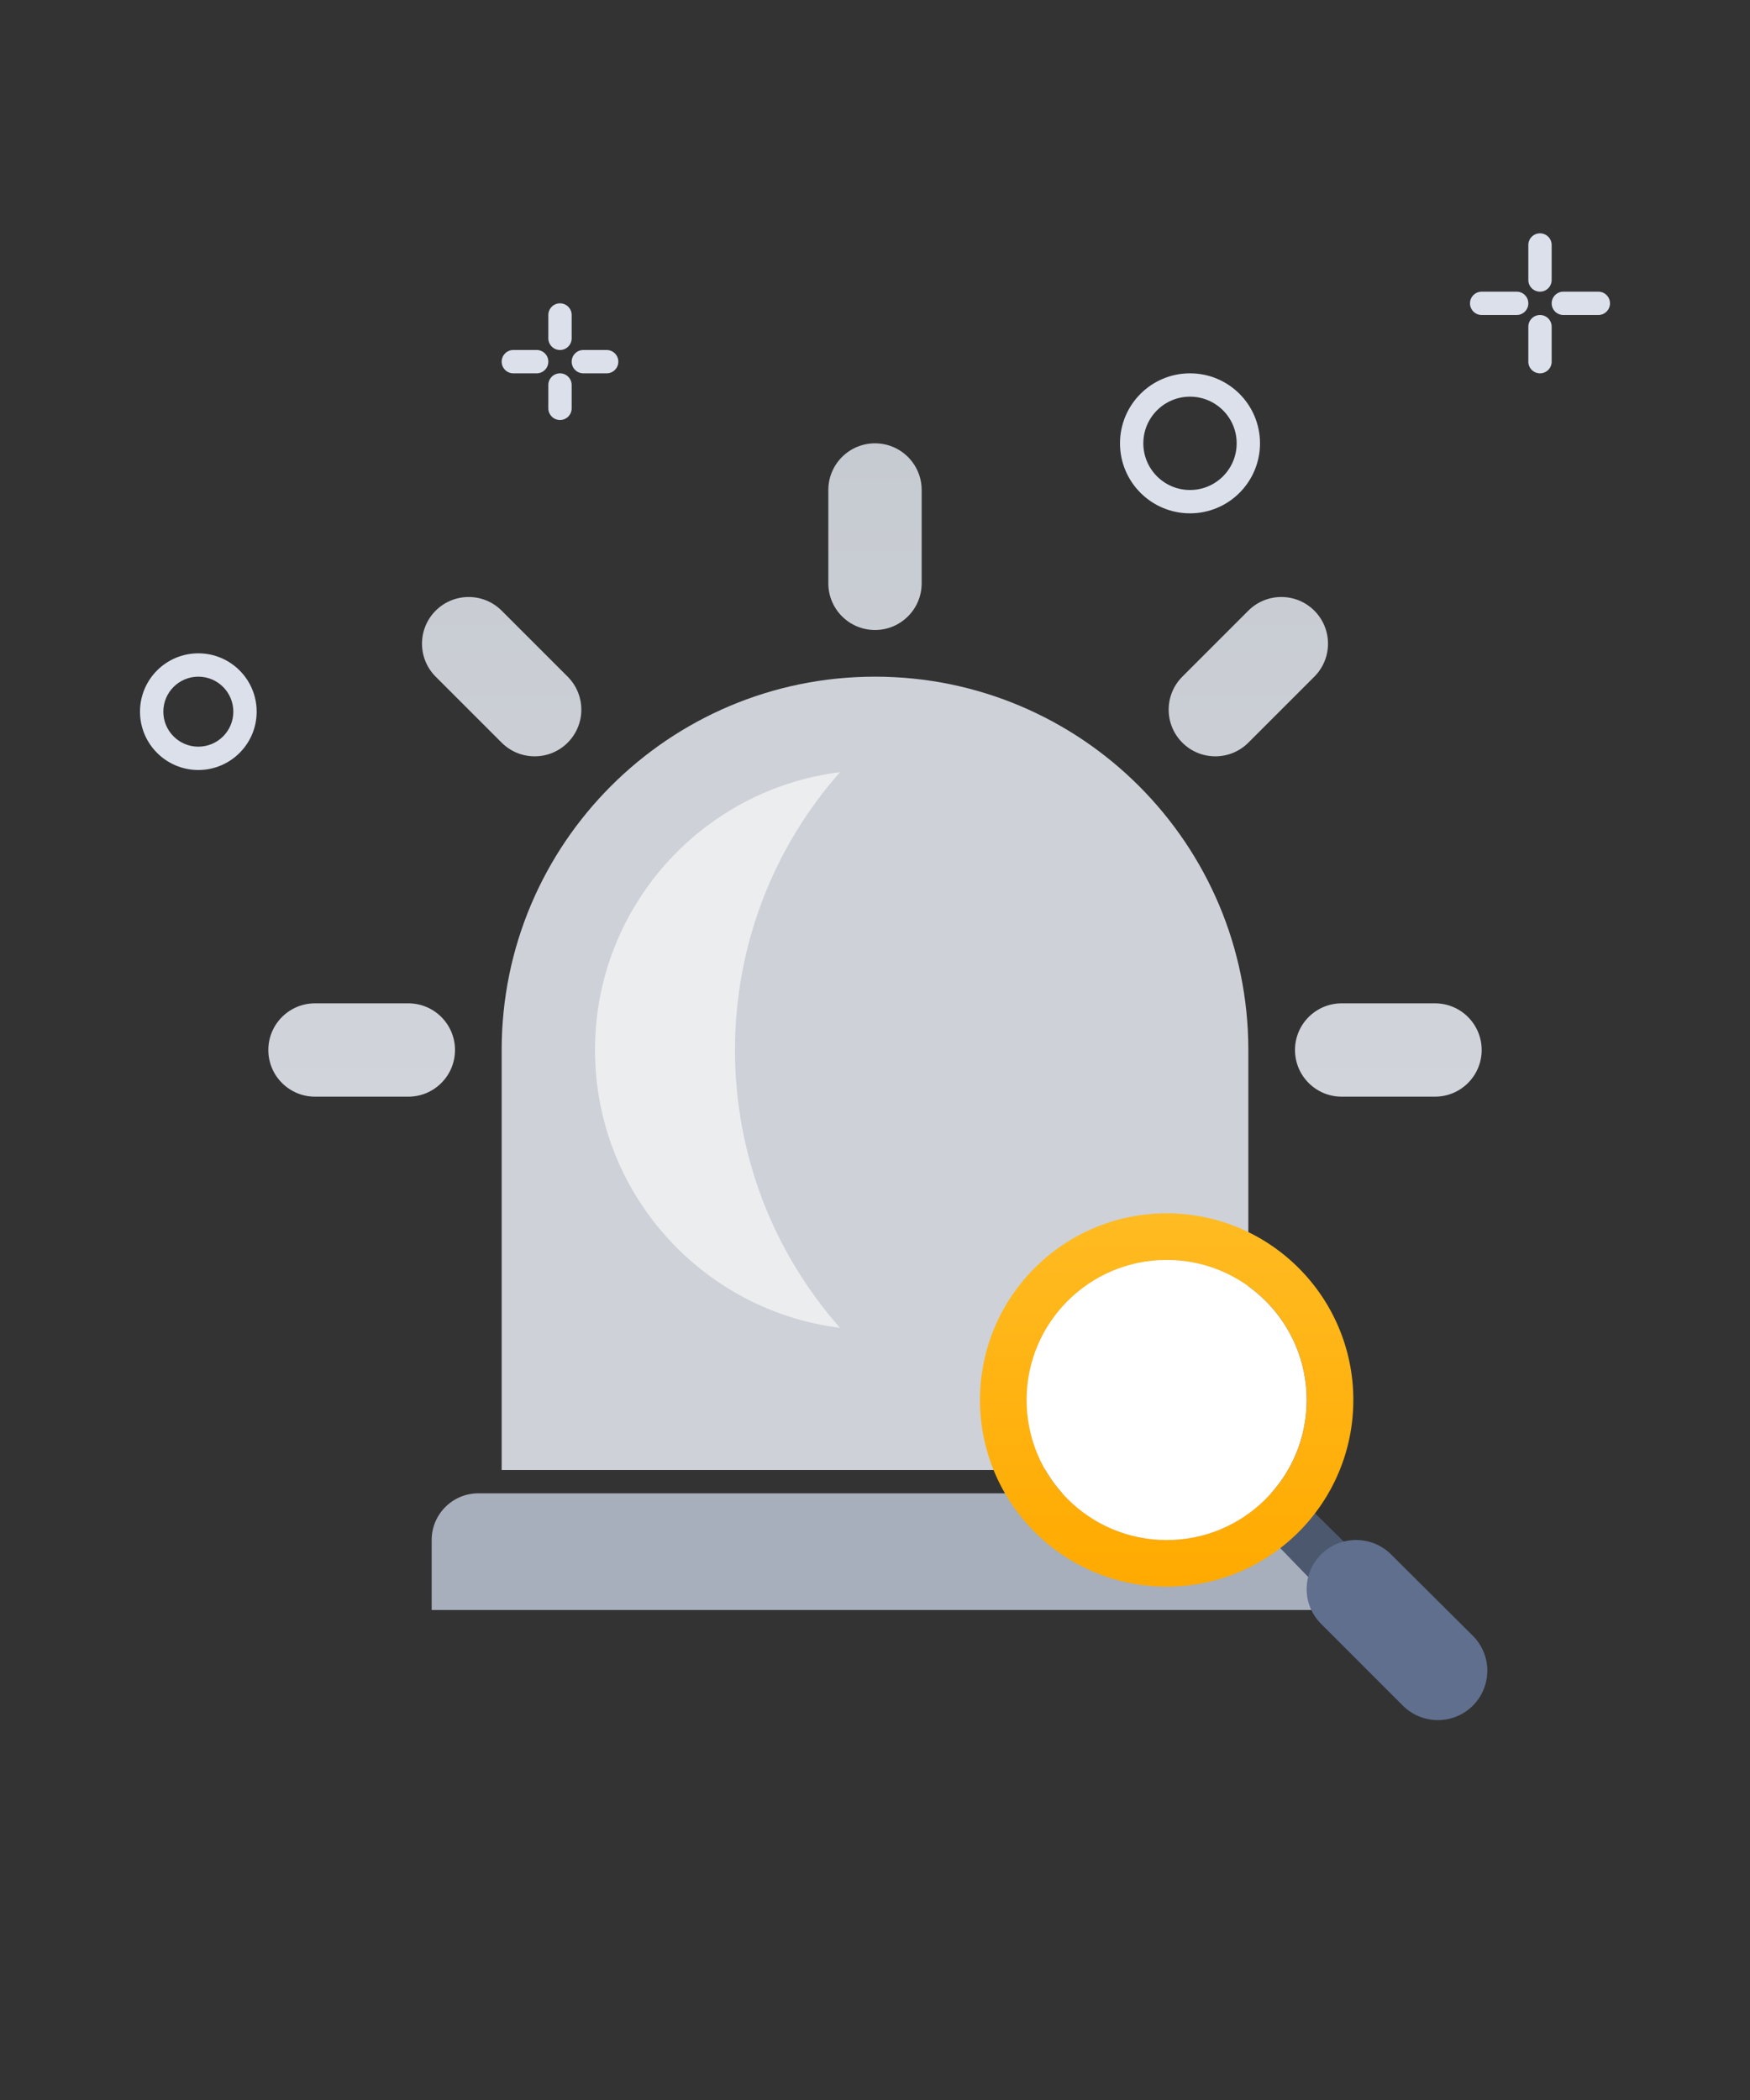 <?xml version="1.0" encoding="UTF-8"?>
<svg width="150px" height="180px" viewBox="0 0 150 180" version="1.1" xmlns="http://www.w3.org/2000/svg" xmlns:xlink="http://www.w3.org/1999/xlink">
    <rect x="0" y="0" width="150" height="180" fill="#333333" stroke="none"/>
    <!-- Generator: Sketch 52.3 (67297) - http://www.bohemiancoding.com/sketch -->
    <title>Img/DefaultPage/NoAlarm</title>
    <desc>Created with Sketch.</desc>
    <defs>
        <linearGradient x1="50%" y1="0%" x2="50%" y2="100%" id="linearGradient-1">
            <stop stop-color="#C6CAD1" offset="0%"></stop>
            <stop stop-color="#D1D4DA" offset="100%"></stop>
        </linearGradient>
        <linearGradient x1="50%" y1="0%" x2="50%" y2="100%" id="linearGradient-2">
            <stop stop-color="#FFBB22" offset="0%"></stop>
            <stop stop-color="#FFAA00" offset="100%"></stop>
        </linearGradient>
    </defs>
    <g id="Img/DefaultPage/NoAlarm" stroke="none" stroke-width="1" fill="none" fill-rule="evenodd">
        <path d="M41,128 L109,128 C111.209,128 113,129.791 113,132 L113,138 L37,138 L37,132 C37,129.791 38.791,128 41,128 Z" id="Path" fill="#A7AEBC"></path>
        <path d="M43,90 C43,72.327 57.327,58 75,58 C92.673,58 107,72.327 107,90 L107,126 L43,126 L43,90 Z" id="Oval-6" fill="#CED1D8"></path>
        <path d="M72.002,113.815 C60.162,112.339 51,102.24 51,90 C51,77.76 60.162,67.661 72.002,66.185 C66.399,72.532 63,80.869 63,90 C63,99.131 66.399,107.468 72.002,113.815 Z" id="Oval-7" fill-opacity="0.6" fill="#FFFFFF"></path>
        <path d="M75,38 C77.209,38 79,39.791 79,42 L79,50 C79,52.209 77.209,54 75,54 C72.791,54 71,52.209 71,50 L71,42 C71,39.791 72.791,38 75,38 Z M37.343,52.343 C38.905,50.781 41.438,50.781 43,52.343 L48.657,58 C50.219,59.562 50.219,62.095 48.657,63.657 C47.095,65.219 44.562,65.219 43,63.657 L37.343,58 C35.781,56.438 35.781,53.905 37.343,52.343 Z M112.657,52.343 C114.219,53.905 114.219,56.438 112.657,58 L107,63.657 C105.438,65.219 102.905,65.219 101.343,63.657 C99.781,62.095 99.781,59.562 101.343,58 L107,52.343 C108.562,50.781 111.095,50.781 112.657,52.343 Z M127,90 C127,92.209 125.209,94 123,94 L115,94 C112.791,94 111,92.209 111,90 C111,87.791 112.791,86 115,86 L123,86 C125.209,86 127,87.791 127,90 Z M39,90 C39,92.209 37.209,94 35,94 L27,94 C24.791,94 23,92.209 23,90 C23,87.791 24.791,86 27,86 L35,86 C37.209,86 39,87.791 39,90 Z" id="Rectangle-15" fill="url(#linearGradient-1)"></path>
        <polygon id="Rectangle" fill="#4C586E" points="112 129 117 133.934 114 137.102 109 131.934"></polygon>
        <path d="M119.237,133.238 L126.238,140.204 C127.895,141.853 127.901,144.532 126.253,146.189 C126.25,146.191 126.248,146.194 126.245,146.197 L126.245,146.197 C124.589,147.853 121.902,147.853 120.245,146.197 L113.229,139.18 C111.59,137.541 111.59,134.884 113.229,133.246 C113.235,133.24 113.24,133.235 113.245,133.229 L113.245,133.229 C114.906,131.587 117.581,131.591 119.237,133.238 Z" id="Rectangle" fill="#5F6F8D"></path>
        <path d="M100,136 C91.163,136 84,128.837 84,120 C84,111.163 91.163,104 100,104 C108.837,104 116,111.163 116,120 C116,128.837 108.837,136 100,136 Z M100,132 C106.627,132 112,126.627 112,120 C112,113.373 106.627,108 100,108 C93.373,108 88,113.373 88,120 C88,126.627 93.373,132 100,132 Z" id="Oval-2" fill="url(#linearGradient-2)"></path>
        <circle id="Oval" fill="#FFFFFF" cx="100" cy="120" r="12"></circle>
        <path d="M132,20 C132.552,20 133,20.448 133,21 L133,24 C133,24.552 132.552,25 132,25 C131.448,25 131,24.552 131,24 L131,21 C131,20.448 131.448,20 132,20 Z M132,27 C132.552,27 133,27.448 133,28 L133,31 C133,31.552 132.552,32 132,32 C131.448,32 131,31.552 131,31 L131,28 C131,27.448 131.448,27 132,27 Z M127,25 L130,25 C130.552,25 131,25.448 131,26 C131,26.552 130.552,27 130,27 L127,27 C126.448,27 126,26.552 126,26 C126,25.448 126.448,25 127,25 Z M134,25 L137,25 C137.552,25 138,25.448 138,26 C138,26.552 137.552,27 137,27 L134,27 C133.448,27 133,26.552 133,26 C133,25.448 133.448,25 134,25 Z" id="Rectangle-2" fill="#DBE0EB"></path>
        <path d="M48,26 C48.552,26 49,26.448 49,27 L49,29 C49,29.552 48.552,30 48,30 C47.448,30 47,29.552 47,29 L47,27 C47,26.448 47.448,26 48,26 Z M48,32 C48.552,32 49,32.448 49,33 L49,35 C49,35.552 48.552,36 48,36 C47.448,36 47,35.552 47,35 L47,33 C47,32.448 47.448,32 48,32 Z M44,30 L46,30 C46.552,30 47,30.448 47,31 C47,31.552 46.552,32 46,32 L44,32 C43.448,32 43,31.552 43,31 C43,30.448 43.448,30 44,30 Z M50,30 L52,30 C52.552,30 53,30.448 53,31 C53,31.552 52.552,32 52,32 L50,32 C49.448,32 49,31.552 49,31 C49,30.448 49.448,30 50,30 Z" id="Rectangle-2" fill="#DBE0EB"></path>
        <path d="M102,44 C98.686,44 96,41.314 96,38 C96,34.686 98.686,32 102,32 C105.314,32 108,34.686 108,38 C108,41.314 105.314,44 102,44 Z M102,42 C104.209,42 106,40.209 106,38 C106,35.791 104.209,34 102,34 C99.791,34 98,35.791 98,38 C98,40.209 99.791,42 102,42 Z" id="Oval-2" fill="#DBE0EB"></path>
        <path d="M17,66 C14.239,66 12,63.761 12,61 C12,58.239 14.239,56 17,56 C19.761,56 22,58.239 22,61 C22,63.761 19.761,66 17,66 Z M17,64 C18.657,64 20,62.657 20,61 C20,59.343 18.657,58 17,58 C15.343,58 14,59.343 14,61 C14,62.657 15.343,64 17,64 Z" id="Oval-2" fill="#DBE0EB"></path>
    </g>
</svg>
